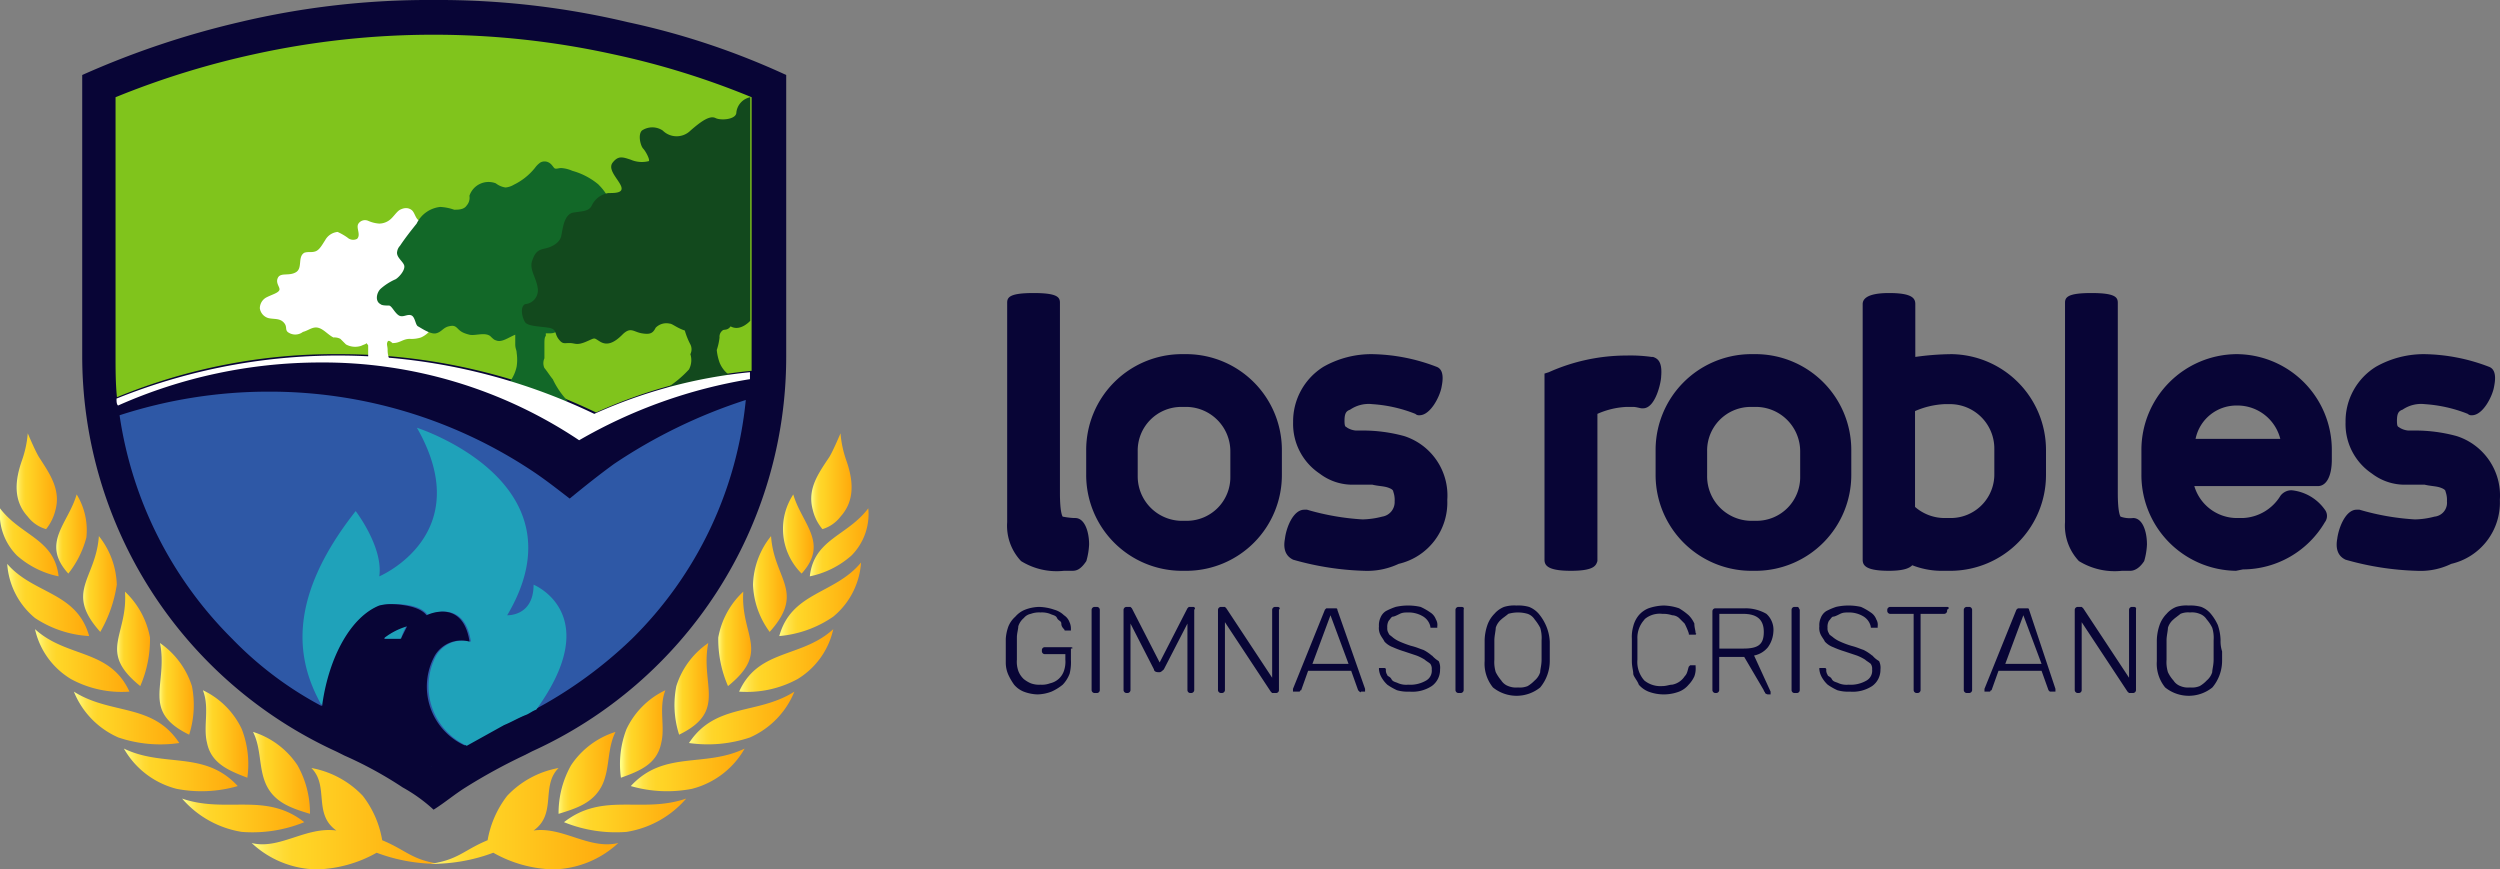 <svg xmlns="http://www.w3.org/2000/svg" xmlns:xlink="http://www.w3.org/1999/xlink" width="180.01" height="62.6" viewBox="0 0 180.01 62.6"><rect x="0" y="0" width="180.01" height="62.6" fill="#808080" stroke="none"/><defs><linearGradient id="Degradado_sin_nombre_28" x1="2.58" y1="721.55" x2="9.35" y2="721.55" gradientTransform="translate(0 -674)" gradientUnits="userSpaceOnUse"><stop offset="0" stop-color="#ffff87"/><stop offset="0" stop-color="#fffe85"/><stop offset="0.06" stop-color="#ffef63"/><stop offset="0.11" stop-color="#ffe348"/><stop offset="0.17" stop-color="#ffdb35"/><stop offset="0.22" stop-color="#ffd62a"/><stop offset="0.28" stop-color="#ffd426"/><stop offset="1" stop-color="#ffa80b"/></linearGradient><linearGradient id="Degradado_sin_nombre_28-2" x1="5.39" y1="725.69" x2="12.94" y2="725.69" xlink:href="#Degradado_sin_nombre_28"/><linearGradient id="Degradado_sin_nombre_28-3" x1="0.52" y1="717.2" x2="6.4" y2="717.2" xlink:href="#Degradado_sin_nombre_28"/><linearGradient id="Degradado_sin_nombre_28-4" x1="13.2" y1="732.73" x2="21.92" y2="732.73" xlink:href="#Degradado_sin_nombre_28"/><linearGradient id="Degradado_sin_nombre_28-5" x1="0.02" y1="713.05" x2="4.22" y2="713.05" xlink:href="#Degradado_sin_nombre_28"/><linearGradient id="Degradado_sin_nombre_28-6" x1="8.95" y1="729.45" x2="17.16" y2="729.45" xlink:href="#Degradado_sin_nombre_28"/><linearGradient id="Degradado_sin_nombre_28-7" x1="18.22" y1="729.65" x2="22.39" y2="729.65" xlink:href="#Degradado_sin_nombre_28"/><linearGradient id="Degradado_sin_nombre_28-8" x1="11.46" y1="723.6" x2="13.94" y2="723.6" xlink:href="#Degradado_sin_nombre_28"/><linearGradient id="Degradado_sin_nombre_28-9" x1="14.58" y1="726.85" x2="17.78" y2="726.85" xlink:href="#Degradado_sin_nombre_28"/><linearGradient id="Degradado_sin_nombre_28-10" x1="8.43" y1="720" x2="10.8" y2="720" xlink:href="#Degradado_sin_nombre_28"/><linearGradient id="Degradado_sin_nombre_28-11" x1="4.04" y1="712.45" x2="6.23" y2="712.45" xlink:href="#Degradado_sin_nombre_28"/><linearGradient id="Degradado_sin_nombre_28-12" x1="5.94" y1="716.05" x2="8.35" y2="716.05" xlink:href="#Degradado_sin_nombre_28"/><linearGradient id="Degradado_sin_nombre_28-13" x1="1.17" y1="708.65" x2="4.09" y2="708.65" xlink:href="#Degradado_sin_nombre_28"/><linearGradient id="Degradado_sin_nombre_28-14" x1="18.09" y1="732.95" x2="31.57" y2="732.95" xlink:href="#Degradado_sin_nombre_28"/><linearGradient id="Degradado_sin_nombre_28-15" x1="53.18" y1="721.55" x2="59.95" y2="721.55" xlink:href="#Degradado_sin_nombre_28"/><linearGradient id="Degradado_sin_nombre_28-16" x1="49.59" y1="725.69" x2="57.13" y2="725.69" xlink:href="#Degradado_sin_nombre_28"/><linearGradient id="Degradado_sin_nombre_28-17" x1="56.13" y1="717.15" x2="62.02" y2="717.15" xlink:href="#Degradado_sin_nombre_28"/><linearGradient id="Degradado_sin_nombre_28-18" x1="40.61" y1="732.73" x2="49.34" y2="732.73" xlink:href="#Degradado_sin_nombre_28"/><linearGradient id="Degradado_sin_nombre_28-19" x1="58.31" y1="713.05" x2="62.51" y2="713.05" xlink:href="#Degradado_sin_nombre_28"/><linearGradient id="Degradado_sin_nombre_28-20" x1="45.38" y1="729.45" x2="53.59" y2="729.45" xlink:href="#Degradado_sin_nombre_28"/><linearGradient id="Degradado_sin_nombre_28-21" x1="40.13" y1="729.65" x2="44.31" y2="729.65" xlink:href="#Degradado_sin_nombre_28"/><linearGradient id="Degradado_sin_nombre_28-22" x1="48.59" y1="723.6" x2="51.08" y2="723.6" xlink:href="#Degradado_sin_nombre_28"/><linearGradient id="Degradado_sin_nombre_28-23" x1="44.74" y1="726.85" x2="47.94" y2="726.85" xlink:href="#Degradado_sin_nombre_28"/><linearGradient id="Degradado_sin_nombre_28-24" x1="51.73" y1="720" x2="54.1" y2="720" xlink:href="#Degradado_sin_nombre_28"/><linearGradient id="Degradado_sin_nombre_28-25" x1="56.3" y1="712.45" x2="58.49" y2="712.45" xlink:href="#Degradado_sin_nombre_28"/><linearGradient id="Degradado_sin_nombre_28-26" x1="54.18" y1="716.05" x2="56.59" y2="716.05" xlink:href="#Degradado_sin_nombre_28"/><linearGradient id="Degradado_sin_nombre_28-27" x1="58.44" y1="708.65" x2="61.36" y2="708.65" xlink:href="#Degradado_sin_nombre_28"/><linearGradient id="Degradado_sin_nombre_28-28" x1="30.97" y1="732.95" x2="44.44" y2="732.95" xlink:href="#Degradado_sin_nombre_28"/></defs><g id="Capa_2" data-name="Capa 2"><g id="Capa_1-2" data-name="Capa 1"><path d="M9.32,49.8a7.62,7.62,0,0,1-4.2-.9,5.61,5.61,0,0,1-2.6-3.6C4.82,47.4,7.91,46.7,9.32,49.8Z" fill="url(#Degradado_sin_nombre_28)"/><path d="M12.91,53.5a9.42,9.42,0,0,1-4.39-.4,6.08,6.08,0,0,1-3.2-3.3C8,51.5,11,50.6,12.91,53.5Z" fill="url(#Degradado_sin_nombre_28-2)"/><path d="M6.42,45.8a7.88,7.88,0,0,1-3.9-1.3,5.53,5.53,0,0,1-2-3.9C2.42,42.8,5.52,42.6,6.42,45.8Z" fill="url(#Degradado_sin_nombre_28-3)"/><path d="M21.91,59.2a9.89,9.89,0,0,1-4.5.7,7.18,7.18,0,0,1-4.3-2.4C16.31,58.6,19.12,57,21.91,59.2Z" fill="url(#Degradado_sin_nombre_28-4)"/><path d="M4.22,41.5a6.51,6.51,0,0,1-3-1.5A4.27,4.27,0,0,1,0,36.6C1.52,38.6,3.92,38.8,4.22,41.5Z" fill="url(#Degradado_sin_nombre_28-5)"/><path d="M17.12,56.6a9.38,9.38,0,0,1-4.4.2,6.1,6.1,0,0,1-3.8-2.9C11.82,55.3,14.72,54,17.12,56.6Z" fill="url(#Degradado_sin_nombre_28-6)"/><path d="M19.12,56.4c-.5-1.2-.3-2.5-.9-3.7a6,6,0,0,1,3.2,2.4,7,7,0,0,1,.9,3.5c-1.3-.4-2.6-.8-3.2-2.2Z" fill="url(#Degradado_sin_nombre_28-7)"/><path d="M11.52,46.3a6,6,0,0,1,2.3,3.1,7,7,0,0,1-.2,3.5c-3.5-1.7-1.5-3.6-2.1-6.6Z" fill="url(#Degradado_sin_nombre_28-8)"/><path d="M14.91,53.5c-.3-1.2.2-2.5-.3-3.8a5.86,5.86,0,0,1,2.8,2.8,7,7,0,0,1,.4,3.5c-1.29-.5-2.59-1-2.9-2.5Z" fill="url(#Degradado_sin_nombre_28-9)"/><path d="M9,42.6a6.06,6.06,0,0,1,1.8,3.3,8.42,8.42,0,0,1-.7,3.5C7,46.9,9.22,45.8,9,42.6Z" fill="url(#Degradado_sin_nombre_28-10)"/><path d="M4.92,41.3c-2-2.2,0-3.6.6-5.7a4.91,4.91,0,0,1,.7,3.1A7.07,7.07,0,0,1,4.92,41.3Z" fill="url(#Degradado_sin_nombre_28-11)"/><path d="M7.22,45.5c-2.6-2.9-.31-3.8-.1-6.9a5.87,5.87,0,0,1,1.29,3.5A9.63,9.63,0,0,1,7.22,45.5Z" fill="url(#Degradado_sin_nombre_28-12)"/><path d="M3.32,38.1A2.52,2.52,0,0,1,2,37.2c-1.1-1.2-.9-2.7-.4-4.1A7.75,7.75,0,0,0,2,31.2s.5,1.2.8,1.7c.7,1.1,1.6,2.3,1.2,3.8A3.51,3.51,0,0,1,3.32,38.1Z" fill="url(#Degradado_sin_nombre_28-13)"/><path d="M24.22,59.8c-1.7-1.2-.5-3.2-1.8-4.5a6.76,6.76,0,0,1,3.7,2,7.14,7.14,0,0,1,1.4,3.2c1.7.7,2.1,1.4,4.1,1.7a12.51,12.51,0,0,1-4.5-.8,9.26,9.26,0,0,1-4.3,1.2,7,7,0,0,1-4.7-1.9c2,.5,3.9-1.2,6.1-.9Z" fill="url(#Degradado_sin_nombre_28-14)"/><path d="M53.22,49.8a7.62,7.62,0,0,0,4.2-.9A5.61,5.61,0,0,0,60,45.3C57.72,47.4,54.61,46.7,53.22,49.8Z" fill="url(#Degradado_sin_nombre_28-15)"/><path d="M49.61,53.5A9.51,9.51,0,0,0,54,53.1a6.11,6.11,0,0,0,3.2-3.3C54.52,51.5,51.52,50.6,49.61,53.5Z" fill="url(#Degradado_sin_nombre_28-16)"/><path d="M56.11,45.8A8.09,8.09,0,0,0,60,44.4a5.53,5.53,0,0,0,2-3.9C60.11,42.8,57,42.6,56.11,45.8Z" fill="url(#Degradado_sin_nombre_28-17)"/><path d="M40.61,59.2a9.93,9.93,0,0,0,4.5.7,7.15,7.15,0,0,0,4.3-2.4C46.22,58.6,43.42,57,40.61,59.2Z" fill="url(#Degradado_sin_nombre_28-18)"/><path d="M58.31,41.5a6.51,6.51,0,0,0,3-1.5,4.24,4.24,0,0,0,1.21-3.4c-1.5,2-3.91,2.2-4.21,4.9Z" fill="url(#Degradado_sin_nombre_28-19)"/><path d="M45.42,56.6a9.38,9.38,0,0,0,4.4.2,6.1,6.1,0,0,0,3.8-2.9C50.72,55.3,47.81,54,45.42,56.6Z" fill="url(#Degradado_sin_nombre_28-20)"/><path d="M43.42,56.4c.5-1.2.3-2.5.9-3.7a6,6,0,0,0-3.2,2.4,7,7,0,0,0-.9,3.5c1.3-.4,2.59-.8,3.2-2.2Z" fill="url(#Degradado_sin_nombre_28-21)"/><path d="M51,46.3a5.88,5.88,0,0,0-2.3,3.1,7,7,0,0,0,.2,3.5c3.5-1.7,1.5-3.6,2.1-6.6Z" fill="url(#Degradado_sin_nombre_28-22)"/><path d="M47.61,53.5c.3-1.2-.2-2.5.3-3.8a5.86,5.86,0,0,0-2.8,2.8,7,7,0,0,0-.4,3.5c1.4-.5,2.6-1,2.9-2.5Z" fill="url(#Degradado_sin_nombre_28-23)"/><path d="M53.52,42.6a5.93,5.93,0,0,0-1.8,3.3,8.42,8.42,0,0,0,.7,3.5C55.52,46.9,53.31,45.8,53.52,42.6Z" fill="url(#Degradado_sin_nombre_28-24)"/><path d="M57.72,41.3c2-2.2,0-3.6-.6-5.7a4.53,4.53,0,0,0,.6,5.7Z" fill="url(#Degradado_sin_nombre_28-25)"/><path d="M55.42,45.5c2.6-2.9.3-3.8.1-6.9a5.82,5.82,0,0,0-1.3,3.5A6.1,6.1,0,0,0,55.42,45.5Z" fill="url(#Degradado_sin_nombre_28-26)"/><path d="M59.22,38.1a2.56,2.56,0,0,0,1.3-.9c1.09-1.2.9-2.7.4-4.1a7.75,7.75,0,0,1-.4-1.9s-.5,1.2-.8,1.7c-.8,1.2-1.6,2.3-1.2,3.8a3.36,3.36,0,0,0,.7,1.4Z" fill="url(#Degradado_sin_nombre_28-27)"/><path d="M38.42,59.8c1.7-1.2.5-3.2,1.8-4.5a6.73,6.73,0,0,0-3.7,2,7.26,7.26,0,0,0-1.41,3.2c-1.7.7-2.09,1.4-4.1,1.7a12.57,12.57,0,0,0,4.51-.8,9.19,9.19,0,0,0,4.29,1.2,7.07,7.07,0,0,0,4.71-1.9c-2.1.5-4-1.2-6.1-.9Z" fill="url(#Degradado_sin_nombre_28-28)"/><path d="M56.61,5.4V25.7a31.2,31.2,0,0,1-18.3,28.4l-.59.3a40.55,40.55,0,0,0-4.2,2.3c-.8.5-1.5,1.1-2.3,1.6A11.53,11.53,0,0,0,29,56.7a28.31,28.31,0,0,0-4.21-2.3h0l-.6-.3h0A31.33,31.33,0,0,1,5.92,25.6V5.4a62.55,62.55,0,0,1,11.3-3.8,58.94,58.94,0,0,1,14-1.6,58.94,58.94,0,0,1,14,1.6A54.24,54.24,0,0,1,56.61,5.4Z" fill="#080536"/><path d="M42.92,29.7a35,35,0,0,1,11.2-3V7a57.9,57.9,0,0,0-10-3.1,60.13,60.13,0,0,0-25.8,0A60.73,60.73,0,0,0,8.32,7V25.6c0,1,0,2,.1,3a41.1,41.1,0,0,1,16-3.1A42.59,42.59,0,0,1,42.92,29.7Z" fill="#80c41c"/><path d="M32.52,22.2c-.3-.3-.71-.5-.8-.9s.2-1.1.59-1.6.8-1.1.6-1.6-1-.9-1.3-1.5c-.1-.2-.1-.4-.2-.5a.55.55,0,0,0-.5-.3c-.2,0-.4.1-.6.1-.4,0-.4-.6-.7-.8s-.6-.1-.8,0-.4.4-.6.6a1.27,1.27,0,0,1-.9.4,2.35,2.35,0,0,1-.8-.2.57.57,0,0,0-.7.2c-.2.3.2.8-.1,1.1a.62.62,0,0,1-.7-.1,4.35,4.35,0,0,0-.7-.4,1.15,1.15,0,0,0-.9.6c-.2.3-.4.7-.7.8s-.5,0-.8.1c-.5.3-.1,1.1-.6,1.4s-1.1,0-1.3.4.2.7.1.9-.5.3-.9.5a.89.89,0,0,0-.5.8.86.86,0,0,0,.6.7c.4.1.8,0,1.1.3s.1.5.3.7a.9.9,0,0,0,1.1,0c.4-.1.7-.4,1.1-.3s.7.5,1.1.7a.9.9,0,0,1,.5.1l.4.4a1.38,1.38,0,0,0,1.1.1c.2-.1.3-.1.4-.2,0,.1.1.1.1.2V26l1.5.3v-.5a1.76,1.76,0,0,1-.1-.6c0-.3-.1-.4,0-.6s.4.2.4.1c.5,0,.7-.3,1.2-.3a2.2,2.2,0,0,0,.8-.1,1.78,1.78,0,0,0,.8-.7,1.28,1.28,0,0,1,1-.4c.2,0,.3.2.5.1a.45.45,0,0,0,.3-.3c.2-.2-.1-.5-.39-.8Z" fill="#fff"/><path d="M33.52,53.7a4.65,4.65,0,0,1-2.21-6.5,2.22,2.22,0,0,1,2.5-1c-.5-3.2-3.1-1.9-3.1-1.9-.6-.8-2.5-.8-2.5-.8a3.44,3.44,0,0,0-.9.1c-2,.8-3.6,3.6-4.1,7.1v.1c-.1,0-.1-.1-.2-.1.6.3,1.2.6,1.7.9l1.5.7a21.12,21.12,0,0,1,3.3,1.8l1.6,1.1,1.6-1.1Zm-4.21-8.6-.4.8a.1.1,0,0,1-.1.1h-1.1s-.1,0,0-.1a4.91,4.91,0,0,1,1.6-.8Z" fill="#2e58a6"/><path d="M44.22,33.4c-1.1.8-2.1,1.6-3.2,2.5-.91-.7-1.8-1.4-2.71-2a34.19,34.19,0,0,0-19-5.7,34.73,34.73,0,0,0-10.7,1.7A28.51,28.51,0,0,0,16.72,46a25.76,25.76,0,0,0,8,5.6l1.5.7a21.12,21.12,0,0,1,3.3,1.8l1.6,1.1,1.6-1.1A26.14,26.14,0,0,1,36,52.3c.5-.2,1-.5,1.5-.7a31.4,31.4,0,0,0,8-5.6,27.93,27.93,0,0,0,8.2-17.2A37.79,37.79,0,0,0,44.22,33.4Z" fill="#2e58a6"/><path d="M38.42,42.1c0,2.3-1.9,2.2-1.9,2.2,5.7-9.6-6.5-13.5-6.5-13.5,4.4,7.7-2.71,10.7-2.71,10.7.3-2.1-1.7-4.7-1.7-4.7-5.2,6.6-4.1,11-2.5,13.9.1,0,.1.1.2.1v-.1c.5-3.5,2.1-6.4,4.1-7.1a3.48,3.48,0,0,1,.9-.1s1.9-.1,2.5.8c0,0,2.6-1.3,3.1,1.9a2.22,2.22,0,0,0-2.5,1,4.71,4.71,0,0,0,2.2,6.5l2.7-1.5c.5-.2,1-.5,1.5-.7.3-.1.5-.3.8-.4C43.61,44.2,38.42,42.1,38.42,42.1Z" fill="#1fa2ba"/><path d="M29.31,45a6.84,6.84,0,0,0-1.6.9V46h1.1c.1,0,.1,0,.1-.1s.21-.6.4-.9Z" fill="#1fa2ba"/><path d="M33.52,53.7a4.65,4.65,0,0,1-2.21-6.5,2.22,2.22,0,0,1,2.5-1c-.5-3.2-3.1-1.9-3.1-1.9-.6-.8-2.5-.8-2.5-.8a3.44,3.44,0,0,0-.9.1c-2,.8-3.6,3.6-4.1,7.1v.1c-.1,0-.1.1-.2.1.6.3,1.2.5,1.7.8l1.5.7a21.12,21.12,0,0,1,3.3,1.8,9.91,9.91,0,0,0,1.7,1.1A10.51,10.51,0,0,1,33,54.2C33.22,54,33.72,53.8,33.52,53.7Zm-4.21-8.6-.4.8a.1.1,0,0,1-.1.1h-1.1s-.1,0,0-.1a4.91,4.91,0,0,1,1.6-.8Z" fill="#080536"/><path d="M43.11,13.3a5,5,0,0,0-1.9-1,2.35,2.35,0,0,0-.8-.2c-.2,0-.4.1-.5,0s-.2-.3-.4-.4a.63.63,0,0,0-.6,0,1.68,1.68,0,0,0-.4.4A4.43,4.43,0,0,1,37,13.3a1.42,1.42,0,0,1-.6.2,1.49,1.49,0,0,1-.7-.3,1.45,1.45,0,0,0-1.9.9.84.84,0,0,1-.2.7c-.2.3-.6.3-.9.3a3.55,3.55,0,0,0-1-.2A2.14,2.14,0,0,0,30,16.1c-.4.5-.8,1-1.2,1.6a.76.76,0,0,0-.2.4c-.1.4.4.7.5,1s-.3.8-.6,1a4.13,4.13,0,0,0-1.1.7c-.3.3-.4.9,0,1.1.1.1.4.1.6.1s.4.5.7.7.6-.1.9,0,.3.7.5.8.9.6,1.3.5.5-.4.9-.5.5,0,.7.2.4.3.8.4,1.1-.2,1.5.1c.1.1.3.3.4.3.4.2.9-.2,1.4-.4v.7c0,.3.1.4.1.6a3.28,3.28,0,0,1,0,1,2.81,2.81,0,0,1-.5,1.1,12.5,12.5,0,0,0-1,.9l5.2.5a6,6,0,0,1-1.1-1.6c-.1-.1-.5-.7-.6-.8a.85.85,0,0,1,0-.7V24.7c0-.5.1-.5.1-.5V24h.3a.91.91,0,0,0,.7-.3c.2-.3,0-.6-.1-.8s-.4-.5-.4-.8.3-.6.6-.8a19,19,0,0,0,2.1-1.9,3.29,3.29,0,0,0,.8-2.5,2,2,0,0,1-.1-1.3c.2-.4.7-.5.8-.9a3.65,3.65,0,0,0-.9-1.4" fill="#126828"/><path d="M51.81,24.3a.56.56,0,0,1,.21-.5c.09-.1.29,0,.5-.2l.09-.1h0c.7.4,1.41-.4,1.41-.4V7a1.26,1.26,0,0,0-1,1.1c0,.5-1.1.6-1.5.4s-1,.2-1.8.9a1.42,1.42,0,0,1-2,0,1.34,1.34,0,0,0-1.5,0c-.3.3-.1,1.1.09,1.3s.5.8.41.9a2,2,0,0,1-1.3-.1c-.6-.2-.9-.3-1.3.2s.4,1.2.6,1.7-.41.5-.91.5a1.59,1.59,0,0,0-1.2.9c-.2.4-.59.4-1.3.5s-.79,1.2-.9,1.7-.7.8-1.2.9-.7.3-.9.9.3,1.2.4,1.9a1,1,0,0,1-.9,1.2c-.4.2-.2,1,0,1.3s1.1.3,1.7.4.4.4.7.8.4.3.8.3.5.2,1.2-.1.5-.3,1,0,1,.1,1.6-.5.8-.2,1.4-.1.8,0,1-.4a1.07,1.07,0,0,1,1-.3c.2,0,.5.3,1.1.5a5.13,5.13,0,0,0,.4,1,.78.78,0,0,1,0,.7,1.43,1.43,0,0,1-.1,1.1,8,8,0,0,1-1.7,1.4c.3,0,.7.1,1.1.1l3.8-.8-.3-.3a2,2,0,0,1-.7-.9,3.71,3.71,0,0,1-.2-.9A4.3,4.3,0,0,0,51.81,24.3Z" fill="#12491d"/><path d="M23,26.1a33.18,33.18,0,0,1,18.7,5.6A36.28,36.28,0,0,1,54,27.3v-.5a35.72,35.72,0,0,0-11.21,3,42.6,42.6,0,0,0-34.4-1.1c0,.2,0,.4.11.5A35.92,35.92,0,0,1,23,26.1Z" fill="#fff"/><path d="M77.11,46.6h-1.9a.21.21,0,0,0-.19.2v.1a.21.21,0,0,0,.19.2h1.5v.4a2,2,0,0,1-.1.8,1.36,1.36,0,0,1-1,.9,1.66,1.66,0,0,1-.69.1,1.7,1.7,0,0,1-.7-.1,2.19,2.19,0,0,1-.5-.3,1.54,1.54,0,0,1-.4-.6,2,2,0,0,1-.1-.8V45.9c0-.3.1-.6.1-.8a1.27,1.27,0,0,1,.4-.6.85.85,0,0,1,.5-.3,1.7,1.7,0,0,1,.7-.1,1.66,1.66,0,0,1,.69.1c.2.1.41.1.5.3s.31.2.31.4.1.3.19.4,0,.1.1.1h.4v-.1a1.09,1.09,0,0,0-.1-.5,1,1,0,0,0-.4-.5,1.61,1.61,0,0,0-.7-.4,3.59,3.59,0,0,0-1.1-.2,3,3,0,0,0-1,.2,1.79,1.79,0,0,0-.7.5,1.9,1.9,0,0,0-.5.7,3.22,3.22,0,0,0-.19.9v1.7a2.16,2.16,0,0,0,.19.9,4.32,4.32,0,0,0,.41.7,1.76,1.76,0,0,0,.69.5,3,3,0,0,0,1,.2,3,3,0,0,0,1-.2,3.56,3.56,0,0,0,.81-.5,2.32,2.32,0,0,0,.5-.8,3.41,3.41,0,0,0,.09-1v-.8c.21,0,.1-.1,0-.1ZM79,43.7h-.2a.22.22,0,0,0-.2.2v5.8a.22.22,0,0,0,.2.2H79a.21.21,0,0,0,.19-.2V43.9A.21.21,0,0,0,79,43.7Zm6.9,0h-.3l-.1.1-2,3.9-2-3.9-.1-.1h-.3a.22.22,0,0,0-.2.2v5.8a.22.22,0,0,0,.2.2h.1a.22.22,0,0,0,.2-.2V44.9l1.69,3.3c0,.1.1.2.31.2h.1c.09,0,.19-.1.3-.2l1.7-3.3v4.8a.21.21,0,0,0,.19.2h.1a.22.22,0,0,0,.2-.2V43.9C86.11,43.8,86,43.7,85.92,43.7Zm6.1,0h-.2a.22.22,0,0,0-.2.2v4.9l-3.3-5-.1-.1h-.3a.22.22,0,0,0-.2.2v5.8a.22.22,0,0,0,.2.2H88a.22.22,0,0,0,.2-.2V44.8l3.3,5,.1.1h.3a.21.21,0,0,0,.19-.2V43.9C92.21,43.8,92.11,43.7,92,43.7Zm4.3.2a.1.1,0,0,0-.1-.1h-.7l-.1.1-2.3,5.7v.2h.49a.1.1,0,0,1,.1-.1l.5-1.4h3.1l.5,1.4.1.1c.1.1.1,0,.1,0h.3v-.2l-2-5.7Zm-1.8,3.9,1.3-3.5,1.3,3.5Zm8.59-.6a3,3,0,0,0-.59-.4c-.31-.1-.5-.2-.91-.3a7.66,7.66,0,0,1-.8-.3,2.19,2.19,0,0,1-.5-.3c-.1-.1-.3-.2-.3-.3a.6.6,0,0,1-.1-.4.9.9,0,0,1,.1-.5c.1-.1.2-.3.3-.3s.3-.1.5-.2.4-.1.6-.1a2,2,0,0,1,1.1.3,1.16,1.16,0,0,1,.5.7c0,.1,0,.1.1.1h.4v-.1a.75.75,0,0,0-.1-.5,1,1,0,0,0-.4-.5,4.35,4.35,0,0,0-.7-.4,4.1,4.1,0,0,0-1.8,0,4.88,4.88,0,0,0-.7.3,1,1,0,0,0-.4.5,1.27,1.27,0,0,0-.1.6,1.08,1.08,0,0,0,.1.6c.1.2.2.3.3.5a1.54,1.54,0,0,0,.6.4,6.89,6.89,0,0,0,.8.3l.9.3a3.33,3.33,0,0,1,.6.3c.1.1.3.2.4.3a.6.6,0,0,1,.1.4.81.81,0,0,1-.4.8,2.27,2.27,0,0,1-1.3.3,1.48,1.48,0,0,1-.7-.1c-.2-.1-.4-.1-.5-.3s-.3-.2-.3-.3a.6.6,0,0,1-.1-.4.1.1,0,0,0-.1-.1h-.4v.1a1.42,1.42,0,0,0,.2.6,2.18,2.18,0,0,0,.4.5,4.35,4.35,0,0,0,.7.4,2.77,2.77,0,0,0,.9.1,2.54,2.54,0,0,0,1.6-.4,1.43,1.43,0,0,0,.6-1.2,1.08,1.08,0,0,0-.1-.6A2.08,2.08,0,0,1,103.11,47.2Zm2.1-3.5H105a.22.22,0,0,0-.2.2v5.8a.22.22,0,0,0,.2.2h.19a.22.22,0,0,0,.2-.2V43.9C105.42,43.8,105.42,43.7,105.21,43.7Zm6.11,1.3a3.51,3.51,0,0,0-.5-.8,1.79,1.79,0,0,0-.7-.5,2.77,2.77,0,0,0-.9-.1,2.48,2.48,0,0,0-.9.1,1.79,1.79,0,0,0-.7.5,2.18,2.18,0,0,0-.5.8,3.59,3.59,0,0,0-.2,1.1v1.5a2.71,2.71,0,0,0,.6,1.9,2.71,2.71,0,0,0,3.4,0,3,3,0,0,0,.69-1.9V46.2a3.3,3.3,0,0,0-.29-1.2Zm-.3,1.8v.7c0,.4-.1.7-.1.9a1.27,1.27,0,0,1-.4.6,2.43,2.43,0,0,1-.5.4,1.5,1.5,0,0,1-.7.1,1.48,1.48,0,0,1-.7-.1,1,1,0,0,1-.5-.4,3.11,3.11,0,0,1-.4-.6,2.48,2.48,0,0,1-.1-.9V46.1c0-.3.1-.7.1-.9a1.27,1.27,0,0,1,.4-.6c.1-.1.4-.3.5-.4a2.5,2.5,0,0,1,1.4,0,1,1,0,0,1,.5.4,3.65,3.65,0,0,1,.4.6,2.48,2.48,0,0,1,.1.9Zm7.4-2.2a1.68,1.68,0,0,1,1.3-.4,2,2,0,0,1,.7.1.79.79,0,0,1,.5.2l.4.4a4.88,4.88,0,0,1,.3.7c0,.1,0,.1.1.1h.39s.1-.1,0-.1c0-.2-.09-.4-.09-.7a2,2,0,0,0-.41-.6,4.57,4.57,0,0,0-.69-.5,3.65,3.65,0,0,0-1.1-.2,3.59,3.59,0,0,0-1.1.2,1.79,1.79,0,0,0-.7.5,2,2,0,0,0-.4.8,2.77,2.77,0,0,0-.1.9v1.6c0,.4.1.7.1.9s.3.5.4.8a1.79,1.79,0,0,0,.7.5,3.12,3.12,0,0,0,2.2,0,1.69,1.69,0,0,0,.69-.5,2.14,2.14,0,0,0,.41-.6,1.63,1.63,0,0,0,.09-.7v-.1h-.39l-.1.1c-.1.3-.1.5-.3.7a1.37,1.37,0,0,1-.9.6c-.2,0-.4.1-.7.1a1.84,1.84,0,0,1-1.3-.4,2,2,0,0,1-.5-1.5V46A1.93,1.93,0,0,1,118.42,44.6Zm7.9,2.6a1.7,1.7,0,0,0,1-.6,2.09,2.09,0,0,0,.39-1.1,1.55,1.55,0,0,0-.5-1.3,3,3,0,0,0-1.5-.4h-2.19a.22.22,0,0,0-.2.2v5.7a.22.22,0,0,0,.2.2h.09a.22.22,0,0,0,.2-.2V47.3h1.8L127,49.7c0,.1.09.1.09.2a.35.35,0,0,0,.2.1h.2v-.2l-1.19-2.6Zm-.8-.5h-1.7V44.2h1.7c1,0,1.5.4,1.5,1.3S126.61,46.7,125.52,46.7Zm3.89-3h-.2a.21.21,0,0,0-.19.2v5.8a.21.21,0,0,0,.19.2h.2a.21.21,0,0,0,.2-.2V43.9C129.52,43.8,129.52,43.7,129.41,43.7Zm5.41,3.5a3.22,3.22,0,0,0-.61-.4c-.3-.1-.5-.2-.89-.3a6.26,6.26,0,0,1-.8-.3,2.19,2.19,0,0,1-.5-.3c-.11-.1-.31-.2-.31-.3a.6.6,0,0,1-.1-.4.9.9,0,0,1,.1-.5c.11-.1.2-.3.31-.3s.3-.1.5-.2.39-.1.6-.1a2,2,0,0,1,1.1.3,1.16,1.16,0,0,1,.5.7c0,.1,0,.1.1.1h.4v-.1a.75.75,0,0,0-.1-.5,1,1,0,0,0-.4-.5,4.35,4.35,0,0,0-.7-.4,4.1,4.1,0,0,0-1.8,0,4.88,4.88,0,0,0-.7.3,1,1,0,0,0-.4.5,1.27,1.27,0,0,0-.1.6,1.08,1.08,0,0,0,.1.6c.1.2.2.3.3.5a1.54,1.54,0,0,0,.6.4,6.89,6.89,0,0,0,.8.3l.9.3a3.33,3.33,0,0,1,.6.3c.1.1.3.2.4.3a.6.6,0,0,1,.1.4.81.81,0,0,1-.4.8,2.27,2.27,0,0,1-1.3.3,1.48,1.48,0,0,1-.7-.1c-.2-.1-.4-.1-.5-.3s-.3-.2-.3-.3a.6.6,0,0,1-.1-.4.1.1,0,0,0-.1-.1H131v.1a1.42,1.42,0,0,0,.2.6,2.18,2.18,0,0,0,.4.5,4.35,4.35,0,0,0,.7.4,2.77,2.77,0,0,0,.9.1,2.54,2.54,0,0,0,1.6-.4,1.43,1.43,0,0,0,.6-1.2,1.08,1.08,0,0,0-.1-.6A1.76,1.76,0,0,1,134.82,47.2Zm5.39-3.5h-4.1a.22.22,0,0,0-.2.2V44a.22.22,0,0,0,.2.2h1.7v5.5a.22.22,0,0,0,.2.2h.1a.22.22,0,0,0,.2-.2V44.2H140a.22.22,0,0,0,.2-.2v-.1c.2-.1.11-.2,0-.2Zm1.61,0h-.2a.22.22,0,0,0-.2.2v5.8a.22.22,0,0,0,.2.2h.2a.22.22,0,0,0,.2-.2V43.9A.22.22,0,0,0,141.82,43.7Zm4.3.2a.1.1,0,0,0-.1-.1h-.7l-.11.1-2.3,5.7v.2h.41a.1.1,0,0,1,.1-.1l.5-1.4H147l.5,1.4.1.1h.4v-.2l-1.9-5.7Zm-1.71,3.9,1.3-3.5L147,47.8Zm9.21-4.1h-.1a.21.21,0,0,0-.2.2v4.9l-3.3-5-.11-.1h-.3a.22.22,0,0,0-.2.2v5.8a.22.22,0,0,0,.2.2h.1a.21.21,0,0,0,.2-.2V44.8l3.3,5,.11.1h.3a.22.22,0,0,0,.2-.2V43.9C153.82,43.8,153.82,43.7,153.62,43.7Zm6.29,2.4a3.59,3.59,0,0,0-.2-1.1,3.51,3.51,0,0,0-.5-.8,1.69,1.69,0,0,0-.69-.5,2.83,2.83,0,0,0-.9-.1,2.48,2.48,0,0,0-.9.1,1.79,1.79,0,0,0-.7.5,2.18,2.18,0,0,0-.5.8,3.59,3.59,0,0,0-.2,1.1v1.5a2.71,2.71,0,0,0,.6,1.9,2.71,2.71,0,0,0,3.4,0,3,3,0,0,0,.7-1.9v-.7a2.27,2.27,0,0,1-.11-.8Zm-.5.7v.7c0,.4-.1.7-.1.9a1.27,1.27,0,0,1-.4.6,2.18,2.18,0,0,1-.5.4,1.46,1.46,0,0,1-.7.1,1.42,1.42,0,0,1-.69-.1,1,1,0,0,1-.5-.4,2.4,2.4,0,0,1-.4-.6,2.48,2.48,0,0,1-.1-.9V46.1c0-.3.1-.7.1-.9a1.27,1.27,0,0,1,.4-.6c.1-.1.39-.3.5-.4a1.42,1.42,0,0,1,.69-.1,1.46,1.46,0,0,1,.7.1,1,1,0,0,1,.5.4,2.71,2.71,0,0,1,.4.6,2.48,2.48,0,0,1,.1.9Z" fill="#080536"/><path d="M77.21,41.1h-.6a4.86,4.86,0,0,1-3.09-.7h0a3.71,3.71,0,0,1-1-2.8V21.8c0-.4.19-.7,1.9-.7s1.9.3,1.9.7V35.5c0,1.5.2,1.7.2,1.7s.5.1.9.1c.69,0,1,1,1,1.9a5,5,0,0,1-.2,1.2c-.4.6-.7.7-1,.7Zm7.81,0a6.9,6.9,0,0,1-6.81-6.9V32.4A6.9,6.9,0,0,1,85,25.5h.5a6.9,6.9,0,0,1,6.8,6.9v1.8a6.89,6.89,0,0,1-6.8,6.9Zm0-11.8a3.14,3.14,0,0,0-3.1,3.2v1.8A3.2,3.2,0,0,0,85,37.5h.5a3.14,3.14,0,0,0,3.09-3.2V32.5a3.2,3.2,0,0,0-3.09-3.2ZM98.21,41.1a20.62,20.62,0,0,1-5.1-.8c-.19-.1-.8-.4-.59-1.5.09-.8.59-2.1,1.4-2.1h.19a17.82,17.82,0,0,0,4,.7,6.07,6.07,0,0,0,1.41-.2,1.06,1.06,0,0,0,.9-1.1,1.73,1.73,0,0,0-.1-.7c0-.1-.1-.2-.4-.3s-.7-.1-1.1-.2h-1.5a3.89,3.89,0,0,1-2.3-.8,4.3,4.3,0,0,1-1.91-3.7,4.63,4.63,0,0,1,2.2-4,7,7,0,0,1,3.5-.9,13.45,13.45,0,0,1,4.6.9c.3.1.6.4.4,1.4-.1.7-.8,2.1-1.6,2.1a.38.38,0,0,1-.3-.1,10.12,10.12,0,0,0-3.1-.7,2.36,2.36,0,0,0-1.6.4c-.3.1-.4.3-.4.8s.1.4.2.5a1.42,1.42,0,0,0,.6.2h.5a11.28,11.28,0,0,1,3,.4,4.49,4.49,0,0,1,3.1,4.6,4.53,4.53,0,0,1-3.5,4.6,5.31,5.31,0,0,1-2.5.5m14.9,0c-1.69,0-1.9-.4-1.9-.8V26.9l.31-.1a13.68,13.68,0,0,1,5.59-1.2,11,11,0,0,1,1.81.1h.1c.3.1.69.3.59,1.4,0,.4-.4,2.3-1.3,2.3h-.1c-.1,0-.4-.1-.6-.1h-.5a5.78,5.78,0,0,0-2.09.5V40.4c-.1.3-.2.7-1.91.7m12.91,0a6.9,6.9,0,0,1-6.81-6.9V32.4A6.9,6.9,0,0,1,126,25.5h.5a6.9,6.9,0,0,1,6.8,6.9v1.8a6.9,6.9,0,0,1-6.8,6.9Zm0-11.8a3.14,3.14,0,0,0-3.1,3.2v1.8a3.2,3.2,0,0,0,3.1,3.2h.5a3.14,3.14,0,0,0,3.1-3.2V32.5a3.2,3.2,0,0,0-3.1-3.2Zm10,11.8c-1.7,0-1.9-.4-1.9-.8V21.9c0-.3.2-.8,1.9-.8s1.89.4,1.89.8v3.8a19.82,19.82,0,0,1,2.61-.2,6.9,6.9,0,0,1,6.8,6.9v1.8a6.9,6.9,0,0,1-6.8,6.9H140a5.88,5.88,0,0,1-2.31-.4c-.19.2-.59.4-1.69.4m1.89-4.6a3.25,3.25,0,0,0,2.11.8h.5a3.14,3.14,0,0,0,3.1-3.2V32.3a3.2,3.2,0,0,0-3.1-3.2H140a6,6,0,0,0-2.11.5v6.9Zm15.5,4.6h-.6a4.91,4.91,0,0,1-3.1-.7h0a3.71,3.71,0,0,1-1-2.8V21.8c0-.4.2-.7,1.9-.7s1.9.3,1.9.7V35.5c0,1.5.2,1.7.2,1.7a2,2,0,0,0,.9.1c.7,0,1,1,1,1.9a5,5,0,0,1-.2,1.2c-.39.6-.79.7-1,.7Zm7.61,0a6.9,6.9,0,0,1-6.81-6.9V32.4A6.9,6.9,0,0,1,161,25.5h.1a6.89,6.89,0,0,1,6.8,6.9v.7c0,1.2-.4,1.9-1,1.9H158a3.21,3.21,0,0,0,3,2.3h.5a3.33,3.33,0,0,0,2.7-1.6,1,1,0,0,1,.8-.4,3.34,3.34,0,0,1,2.4,1.4.74.74,0,0,1,0,.9,6.87,6.87,0,0,1-5.9,3.4l-.5.1Zm3.19-9.5a3.18,3.18,0,0,0-3-2.4h-.1a3,3,0,0,0-3,2.4ZM174,41.1a20.69,20.69,0,0,1-5.11-.8c-.2-.1-.8-.4-.6-1.5.1-.8.6-2.1,1.4-2.1h.2a17.72,17.72,0,0,0,4,.7,5.9,5.9,0,0,0,1.4-.2,1,1,0,0,0,.9-1.1,1.73,1.73,0,0,0-.1-.7c0-.1-.1-.2-.4-.3s-.7-.1-1.1-.2h-1.5a3.89,3.89,0,0,1-2.3-.8,4.29,4.29,0,0,1-1.9-3.7,4.61,4.61,0,0,1,2.2-4,7,7,0,0,1,3.5-.9,13.45,13.45,0,0,1,4.6.9c.3.1.6.4.4,1.4-.1.7-.8,2.1-1.6,2.1a.37.37,0,0,1-.3-.1,10.12,10.12,0,0,0-3.1-.7,2.36,2.36,0,0,0-1.6.4c-.3.1-.4.3-.4.8s.1.4.2.5a1.42,1.42,0,0,0,.6.2h.5a11.28,11.28,0,0,1,3,.4A4.49,4.49,0,0,1,180,36a4.53,4.53,0,0,1-3.5,4.6,5.06,5.06,0,0,1-2.49.5" fill="#080536"/></g></g></svg>